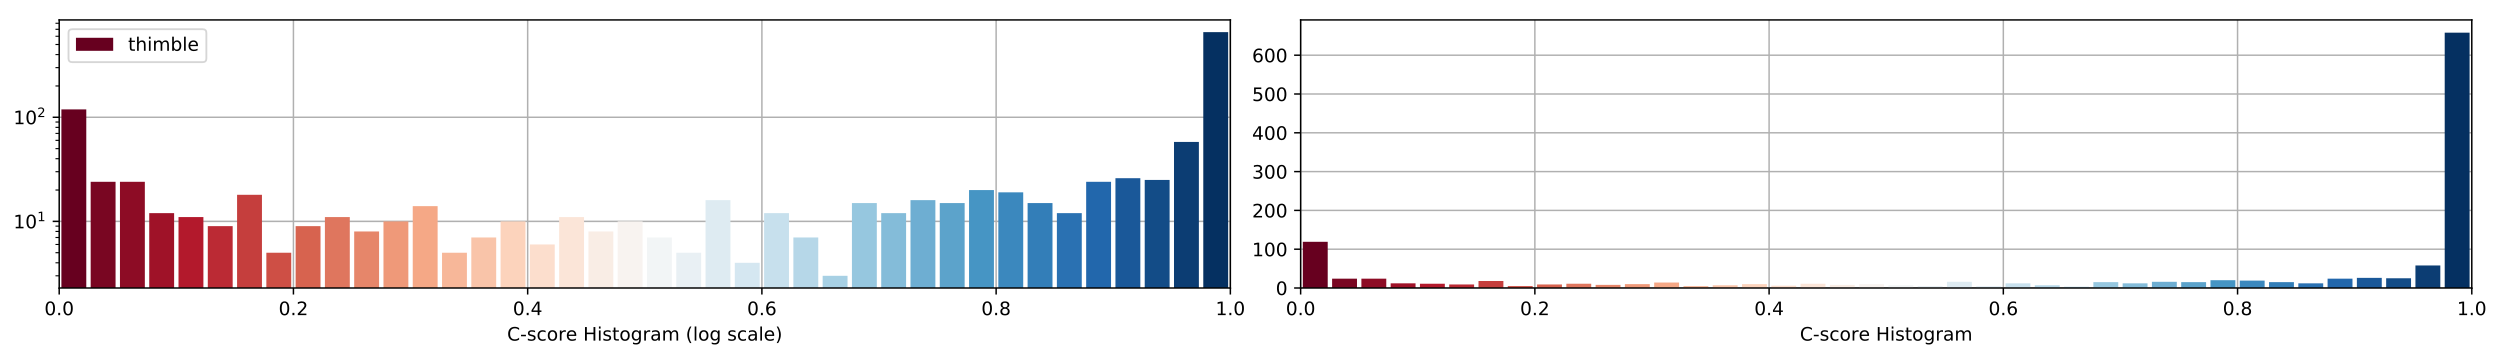 <?xml version="1.0" encoding="utf-8" standalone="no"?>
<!DOCTYPE svg PUBLIC "-//W3C//DTD SVG 1.1//EN"
  "http://www.w3.org/Graphics/SVG/1.1/DTD/svg11.dtd">
<!-- Created with matplotlib (https://matplotlib.org/) -->
<svg height="192.256pt" version="1.1" viewBox="0 0 1342.952 192.256" width="1342.952pt" xmlns="http://www.w3.org/2000/svg" xmlns:xlink="http://www.w3.org/1999/xlink">
 <defs>
  <style type="text/css">
*{stroke-linecap:butt;stroke-linejoin:round;}
  </style>
 </defs>
 <g id="figure_1">
  <g id="patch_1">
   <path d="M 0 192.256 
L 1342.952 192.256 
L 1342.952 0 
L 0 0 
z
" style="fill:#ffffff;"/>
  </g>
  <g id="axes_1">
   <g id="patch_2">
    <path d="M 31.8 154.7 
L 660.926 154.7 
L 660.926 10.7 
L 31.8 10.7 
z
" style="fill:#ffffff;"/>
   </g>
   <g id="matplotlib.axis_1">
    <g id="xtick_1">
     <g id="line2d_1">
      <path clip-path="url(#p0e7ee39972)" d="M 31.8 154.7 
L 31.8 10.7 
" style="fill:none;stroke:#b0b0b0;stroke-linecap:square;stroke-width:0.8;"/>
     </g>
     <g id="line2d_2">
      <defs>
       <path d="M 0 0 
L 0 3.5 
" id="m5f0745c910" style="stroke:#000000;stroke-width:0.8;"/>
      </defs>
      <g>
       <use style="stroke:#000000;stroke-width:0.8;" x="31.8" xlink:href="#m5f0745c910" y="154.7"/>
      </g>
     </g>
     <g id="text_1">
      <!-- 0.0 -->
      <defs>
       <path d="M 31.781 66.406 
Q 24.172 66.406 20.328 58.906 
Q 16.5 51.422 16.5 36.375 
Q 16.5 21.391 20.328 13.891 
Q 24.172 6.391 31.781 6.391 
Q 39.453 6.391 43.281 13.891 
Q 47.125 21.391 47.125 36.375 
Q 47.125 51.422 43.281 58.906 
Q 39.453 66.406 31.781 66.406 
z
M 31.781 74.219 
Q 44.047 74.219 50.516 64.516 
Q 56.984 54.828 56.984 36.375 
Q 56.984 17.969 50.516 8.266 
Q 44.047 -1.422 31.781 -1.422 
Q 19.531 -1.422 13.062 8.266 
Q 6.594 17.969 6.594 36.375 
Q 6.594 54.828 13.062 64.516 
Q 19.531 74.219 31.781 74.219 
z
" id="DejaVuSans-48"/>
       <path d="M 10.688 12.406 
L 21 12.406 
L 21 0 
L 10.688 0 
z
" id="DejaVuSans-46"/>
      </defs>
      <g transform="translate(23.848 169.298)scale(0.1 -0.1)">
       <use xlink:href="#DejaVuSans-48"/>
       <use x="63.623" xlink:href="#DejaVuSans-46"/>
       <use x="95.41" xlink:href="#DejaVuSans-48"/>
      </g>
     </g>
    </g>
    <g id="xtick_2">
     <g id="line2d_3">
      <path clip-path="url(#p0e7ee39972)" d="M 157.625 154.7 
L 157.625 10.7 
" style="fill:none;stroke:#b0b0b0;stroke-linecap:square;stroke-width:0.8;"/>
     </g>
     <g id="line2d_4">
      <g>
       <use style="stroke:#000000;stroke-width:0.8;" x="157.625" xlink:href="#m5f0745c910" y="154.7"/>
      </g>
     </g>
     <g id="text_2">
      <!-- 0.2 -->
      <defs>
       <path d="M 19.188 8.297 
L 53.609 8.297 
L 53.609 0 
L 7.328 0 
L 7.328 8.297 
Q 12.938 14.109 22.625 23.891 
Q 32.328 33.688 34.812 36.531 
Q 39.547 41.844 41.422 45.531 
Q 43.312 49.219 43.312 52.781 
Q 43.312 58.594 39.234 62.25 
Q 35.156 65.922 28.609 65.922 
Q 23.969 65.922 18.812 64.312 
Q 13.672 62.703 7.812 59.422 
L 7.812 69.391 
Q 13.766 71.781 18.938 73 
Q 24.125 74.219 28.422 74.219 
Q 39.75 74.219 46.484 68.547 
Q 53.219 62.891 53.219 53.422 
Q 53.219 48.922 51.531 44.891 
Q 49.859 40.875 45.406 35.406 
Q 44.188 33.984 37.641 27.219 
Q 31.109 20.453 19.188 8.297 
z
" id="DejaVuSans-50"/>
      </defs>
      <g transform="translate(149.674 169.298)scale(0.1 -0.1)">
       <use xlink:href="#DejaVuSans-48"/>
       <use x="63.623" xlink:href="#DejaVuSans-46"/>
       <use x="95.41" xlink:href="#DejaVuSans-50"/>
      </g>
     </g>
    </g>
    <g id="xtick_3">
     <g id="line2d_5">
      <path clip-path="url(#p0e7ee39972)" d="M 283.45 154.7 
L 283.45 10.7 
" style="fill:none;stroke:#b0b0b0;stroke-linecap:square;stroke-width:0.8;"/>
     </g>
     <g id="line2d_6">
      <g>
       <use style="stroke:#000000;stroke-width:0.8;" x="283.45" xlink:href="#m5f0745c910" y="154.7"/>
      </g>
     </g>
     <g id="text_3">
      <!-- 0.4 -->
      <defs>
       <path d="M 37.797 64.312 
L 12.891 25.391 
L 37.797 25.391 
z
M 35.203 72.906 
L 47.609 72.906 
L 47.609 25.391 
L 58.016 25.391 
L 58.016 17.188 
L 47.609 17.188 
L 47.609 0 
L 37.797 0 
L 37.797 17.188 
L 4.891 17.188 
L 4.891 26.703 
z
" id="DejaVuSans-52"/>
      </defs>
      <g transform="translate(275.499 169.298)scale(0.1 -0.1)">
       <use xlink:href="#DejaVuSans-48"/>
       <use x="63.623" xlink:href="#DejaVuSans-46"/>
       <use x="95.41" xlink:href="#DejaVuSans-52"/>
      </g>
     </g>
    </g>
    <g id="xtick_4">
     <g id="line2d_7">
      <path clip-path="url(#p0e7ee39972)" d="M 409.276 154.7 
L 409.276 10.7 
" style="fill:none;stroke:#b0b0b0;stroke-linecap:square;stroke-width:0.8;"/>
     </g>
     <g id="line2d_8">
      <g>
       <use style="stroke:#000000;stroke-width:0.8;" x="409.276" xlink:href="#m5f0745c910" y="154.7"/>
      </g>
     </g>
     <g id="text_4">
      <!-- 0.6 -->
      <defs>
       <path d="M 33.016 40.375 
Q 26.375 40.375 22.484 35.828 
Q 18.609 31.297 18.609 23.391 
Q 18.609 15.531 22.484 10.953 
Q 26.375 6.391 33.016 6.391 
Q 39.656 6.391 43.531 10.953 
Q 47.406 15.531 47.406 23.391 
Q 47.406 31.297 43.531 35.828 
Q 39.656 40.375 33.016 40.375 
z
M 52.594 71.297 
L 52.594 62.312 
Q 48.875 64.062 45.094 64.984 
Q 41.312 65.922 37.594 65.922 
Q 27.828 65.922 22.672 59.328 
Q 17.531 52.734 16.797 39.406 
Q 19.672 43.656 24.016 45.922 
Q 28.375 48.188 33.594 48.188 
Q 44.578 48.188 50.953 41.516 
Q 57.328 34.859 57.328 23.391 
Q 57.328 12.156 50.688 5.359 
Q 44.047 -1.422 33.016 -1.422 
Q 20.359 -1.422 13.672 8.266 
Q 6.984 17.969 6.984 36.375 
Q 6.984 53.656 15.188 63.938 
Q 23.391 74.219 37.203 74.219 
Q 40.922 74.219 44.703 73.484 
Q 48.484 72.75 52.594 71.297 
z
" id="DejaVuSans-54"/>
      </defs>
      <g transform="translate(401.324 169.298)scale(0.1 -0.1)">
       <use xlink:href="#DejaVuSans-48"/>
       <use x="63.623" xlink:href="#DejaVuSans-46"/>
       <use x="95.41" xlink:href="#DejaVuSans-54"/>
      </g>
     </g>
    </g>
    <g id="xtick_5">
     <g id="line2d_9">
      <path clip-path="url(#p0e7ee39972)" d="M 535.101 154.7 
L 535.101 10.7 
" style="fill:none;stroke:#b0b0b0;stroke-linecap:square;stroke-width:0.8;"/>
     </g>
     <g id="line2d_10">
      <g>
       <use style="stroke:#000000;stroke-width:0.8;" x="535.101" xlink:href="#m5f0745c910" y="154.7"/>
      </g>
     </g>
     <g id="text_5">
      <!-- 0.8 -->
      <defs>
       <path d="M 31.781 34.625 
Q 24.75 34.625 20.719 30.859 
Q 16.703 27.094 16.703 20.516 
Q 16.703 13.922 20.719 10.156 
Q 24.75 6.391 31.781 6.391 
Q 38.812 6.391 42.859 10.172 
Q 46.922 13.969 46.922 20.516 
Q 46.922 27.094 42.891 30.859 
Q 38.875 34.625 31.781 34.625 
z
M 21.922 38.812 
Q 15.578 40.375 12.031 44.719 
Q 8.5 49.078 8.5 55.328 
Q 8.5 64.062 14.719 69.141 
Q 20.953 74.219 31.781 74.219 
Q 42.672 74.219 48.875 69.141 
Q 55.078 64.062 55.078 55.328 
Q 55.078 49.078 51.531 44.719 
Q 48 40.375 41.703 38.812 
Q 48.828 37.156 52.797 32.312 
Q 56.781 27.484 56.781 20.516 
Q 56.781 9.906 50.312 4.234 
Q 43.844 -1.422 31.781 -1.422 
Q 19.734 -1.422 13.25 4.234 
Q 6.781 9.906 6.781 20.516 
Q 6.781 27.484 10.781 32.312 
Q 14.797 37.156 21.922 38.812 
z
M 18.312 54.391 
Q 18.312 48.734 21.844 45.562 
Q 25.391 42.391 31.781 42.391 
Q 38.141 42.391 41.719 45.562 
Q 45.312 48.734 45.312 54.391 
Q 45.312 60.062 41.719 63.234 
Q 38.141 66.406 31.781 66.406 
Q 25.391 66.406 21.844 63.234 
Q 18.312 60.062 18.312 54.391 
z
" id="DejaVuSans-56"/>
      </defs>
      <g transform="translate(527.149 169.298)scale(0.1 -0.1)">
       <use xlink:href="#DejaVuSans-48"/>
       <use x="63.623" xlink:href="#DejaVuSans-46"/>
       <use x="95.41" xlink:href="#DejaVuSans-56"/>
      </g>
     </g>
    </g>
    <g id="xtick_6">
     <g id="line2d_11">
      <path clip-path="url(#p0e7ee39972)" d="M 660.926 154.7 
L 660.926 10.7 
" style="fill:none;stroke:#b0b0b0;stroke-linecap:square;stroke-width:0.8;"/>
     </g>
     <g id="line2d_12">
      <g>
       <use style="stroke:#000000;stroke-width:0.8;" x="660.926" xlink:href="#m5f0745c910" y="154.7"/>
      </g>
     </g>
     <g id="text_6">
      <!-- 1.0 -->
      <defs>
       <path d="M 12.406 8.297 
L 28.516 8.297 
L 28.516 63.922 
L 10.984 60.406 
L 10.984 69.391 
L 28.422 72.906 
L 38.281 72.906 
L 38.281 8.297 
L 54.391 8.297 
L 54.391 0 
L 12.406 0 
z
" id="DejaVuSans-49"/>
      </defs>
      <g transform="translate(652.975 169.298)scale(0.1 -0.1)">
       <use xlink:href="#DejaVuSans-49"/>
       <use x="63.623" xlink:href="#DejaVuSans-46"/>
       <use x="95.41" xlink:href="#DejaVuSans-48"/>
      </g>
     </g>
    </g>
    <g id="text_7">
     <!-- C-score Histogram (log scale) -->
     <defs>
      <path d="M 64.406 67.281 
L 64.406 56.891 
Q 59.422 61.531 53.781 63.812 
Q 48.141 66.109 41.797 66.109 
Q 29.297 66.109 22.656 58.469 
Q 16.016 50.828 16.016 36.375 
Q 16.016 21.969 22.656 14.328 
Q 29.297 6.688 41.797 6.688 
Q 48.141 6.688 53.781 8.984 
Q 59.422 11.281 64.406 15.922 
L 64.406 5.609 
Q 59.234 2.094 53.438 0.328 
Q 47.656 -1.422 41.219 -1.422 
Q 24.656 -1.422 15.125 8.703 
Q 5.609 18.844 5.609 36.375 
Q 5.609 53.953 15.125 64.078 
Q 24.656 74.219 41.219 74.219 
Q 47.75 74.219 53.531 72.484 
Q 59.328 70.75 64.406 67.281 
z
" id="DejaVuSans-67"/>
      <path d="M 4.891 31.391 
L 31.203 31.391 
L 31.203 23.391 
L 4.891 23.391 
z
" id="DejaVuSans-45"/>
      <path d="M 44.281 53.078 
L 44.281 44.578 
Q 40.484 46.531 36.375 47.5 
Q 32.281 48.484 27.875 48.484 
Q 21.188 48.484 17.844 46.438 
Q 14.5 44.391 14.5 40.281 
Q 14.5 37.156 16.891 35.375 
Q 19.281 33.594 26.516 31.984 
L 29.594 31.297 
Q 39.156 29.25 43.188 25.516 
Q 47.219 21.781 47.219 15.094 
Q 47.219 7.469 41.188 3.016 
Q 35.156 -1.422 24.609 -1.422 
Q 20.219 -1.422 15.453 -0.562 
Q 10.688 0.297 5.422 2 
L 5.422 11.281 
Q 10.406 8.688 15.234 7.391 
Q 20.062 6.109 24.812 6.109 
Q 31.156 6.109 34.562 8.281 
Q 37.984 10.453 37.984 14.406 
Q 37.984 18.062 35.516 20.016 
Q 33.062 21.969 24.703 23.781 
L 21.578 24.516 
Q 13.234 26.266 9.516 29.906 
Q 5.812 33.547 5.812 39.891 
Q 5.812 47.609 11.281 51.797 
Q 16.75 56 26.812 56 
Q 31.781 56 36.172 55.266 
Q 40.578 54.547 44.281 53.078 
z
" id="DejaVuSans-115"/>
      <path d="M 48.781 52.594 
L 48.781 44.188 
Q 44.969 46.297 41.141 47.344 
Q 37.312 48.391 33.406 48.391 
Q 24.656 48.391 19.812 42.844 
Q 14.984 37.312 14.984 27.297 
Q 14.984 17.281 19.812 11.734 
Q 24.656 6.203 33.406 6.203 
Q 37.312 6.203 41.141 7.25 
Q 44.969 8.297 48.781 10.406 
L 48.781 2.094 
Q 45.016 0.344 40.984 -0.531 
Q 36.969 -1.422 32.422 -1.422 
Q 20.062 -1.422 12.781 6.344 
Q 5.516 14.109 5.516 27.297 
Q 5.516 40.672 12.859 48.328 
Q 20.219 56 33.016 56 
Q 37.156 56 41.109 55.141 
Q 45.062 54.297 48.781 52.594 
z
" id="DejaVuSans-99"/>
      <path d="M 30.609 48.391 
Q 23.391 48.391 19.188 42.75 
Q 14.984 37.109 14.984 27.297 
Q 14.984 17.484 19.156 11.844 
Q 23.344 6.203 30.609 6.203 
Q 37.797 6.203 41.984 11.859 
Q 46.188 17.531 46.188 27.297 
Q 46.188 37.016 41.984 42.703 
Q 37.797 48.391 30.609 48.391 
z
M 30.609 56 
Q 42.328 56 49.016 48.375 
Q 55.719 40.766 55.719 27.297 
Q 55.719 13.875 49.016 6.219 
Q 42.328 -1.422 30.609 -1.422 
Q 18.844 -1.422 12.172 6.219 
Q 5.516 13.875 5.516 27.297 
Q 5.516 40.766 12.172 48.375 
Q 18.844 56 30.609 56 
z
" id="DejaVuSans-111"/>
      <path d="M 41.109 46.297 
Q 39.594 47.172 37.812 47.578 
Q 36.031 48 33.891 48 
Q 26.266 48 22.188 43.047 
Q 18.109 38.094 18.109 28.812 
L 18.109 0 
L 9.078 0 
L 9.078 54.688 
L 18.109 54.688 
L 18.109 46.188 
Q 20.953 51.172 25.484 53.578 
Q 30.031 56 36.531 56 
Q 37.453 56 38.578 55.875 
Q 39.703 55.766 41.062 55.516 
z
" id="DejaVuSans-114"/>
      <path d="M 56.203 29.594 
L 56.203 25.203 
L 14.891 25.203 
Q 15.484 15.922 20.484 11.062 
Q 25.484 6.203 34.422 6.203 
Q 39.594 6.203 44.453 7.469 
Q 49.312 8.734 54.109 11.281 
L 54.109 2.781 
Q 49.266 0.734 44.188 -0.344 
Q 39.109 -1.422 33.891 -1.422 
Q 20.797 -1.422 13.156 6.188 
Q 5.516 13.812 5.516 26.812 
Q 5.516 40.234 12.766 48.109 
Q 20.016 56 32.328 56 
Q 43.359 56 49.781 48.891 
Q 56.203 41.797 56.203 29.594 
z
M 47.219 32.234 
Q 47.125 39.594 43.094 43.984 
Q 39.062 48.391 32.422 48.391 
Q 24.906 48.391 20.391 44.141 
Q 15.875 39.891 15.188 32.172 
z
" id="DejaVuSans-101"/>
      <path id="DejaVuSans-32"/>
      <path d="M 9.812 72.906 
L 19.672 72.906 
L 19.672 43.016 
L 55.516 43.016 
L 55.516 72.906 
L 65.375 72.906 
L 65.375 0 
L 55.516 0 
L 55.516 34.719 
L 19.672 34.719 
L 19.672 0 
L 9.812 0 
z
" id="DejaVuSans-72"/>
      <path d="M 9.422 54.688 
L 18.406 54.688 
L 18.406 0 
L 9.422 0 
z
M 9.422 75.984 
L 18.406 75.984 
L 18.406 64.594 
L 9.422 64.594 
z
" id="DejaVuSans-105"/>
      <path d="M 18.312 70.219 
L 18.312 54.688 
L 36.812 54.688 
L 36.812 47.703 
L 18.312 47.703 
L 18.312 18.016 
Q 18.312 11.328 20.141 9.422 
Q 21.969 7.516 27.594 7.516 
L 36.812 7.516 
L 36.812 0 
L 27.594 0 
Q 17.188 0 13.234 3.875 
Q 9.281 7.766 9.281 18.016 
L 9.281 47.703 
L 2.688 47.703 
L 2.688 54.688 
L 9.281 54.688 
L 9.281 70.219 
z
" id="DejaVuSans-116"/>
      <path d="M 45.406 27.984 
Q 45.406 37.75 41.375 43.109 
Q 37.359 48.484 30.078 48.484 
Q 22.859 48.484 18.828 43.109 
Q 14.797 37.75 14.797 27.984 
Q 14.797 18.266 18.828 12.891 
Q 22.859 7.516 30.078 7.516 
Q 37.359 7.516 41.375 12.891 
Q 45.406 18.266 45.406 27.984 
z
M 54.391 6.781 
Q 54.391 -7.172 48.188 -13.984 
Q 42 -20.797 29.203 -20.797 
Q 24.469 -20.797 20.266 -20.094 
Q 16.062 -19.391 12.109 -17.922 
L 12.109 -9.188 
Q 16.062 -11.328 19.922 -12.344 
Q 23.781 -13.375 27.781 -13.375 
Q 36.625 -13.375 41.016 -8.766 
Q 45.406 -4.156 45.406 5.172 
L 45.406 9.625 
Q 42.625 4.781 38.281 2.391 
Q 33.938 0 27.875 0 
Q 17.828 0 11.672 7.656 
Q 5.516 15.328 5.516 27.984 
Q 5.516 40.672 11.672 48.328 
Q 17.828 56 27.875 56 
Q 33.938 56 38.281 53.609 
Q 42.625 51.219 45.406 46.391 
L 45.406 54.688 
L 54.391 54.688 
z
" id="DejaVuSans-103"/>
      <path d="M 34.281 27.484 
Q 23.391 27.484 19.188 25 
Q 14.984 22.516 14.984 16.5 
Q 14.984 11.719 18.141 8.906 
Q 21.297 6.109 26.703 6.109 
Q 34.188 6.109 38.703 11.406 
Q 43.219 16.703 43.219 25.484 
L 43.219 27.484 
z
M 52.203 31.203 
L 52.203 0 
L 43.219 0 
L 43.219 8.297 
Q 40.141 3.328 35.547 0.953 
Q 30.953 -1.422 24.312 -1.422 
Q 15.922 -1.422 10.953 3.297 
Q 6 8.016 6 15.922 
Q 6 25.141 12.172 29.828 
Q 18.359 34.516 30.609 34.516 
L 43.219 34.516 
L 43.219 35.406 
Q 43.219 41.609 39.141 45 
Q 35.062 48.391 27.688 48.391 
Q 23 48.391 18.547 47.266 
Q 14.109 46.141 10.016 43.891 
L 10.016 52.203 
Q 14.938 54.109 19.578 55.047 
Q 24.219 56 28.609 56 
Q 40.484 56 46.344 49.844 
Q 52.203 43.703 52.203 31.203 
z
" id="DejaVuSans-97"/>
      <path d="M 52 44.188 
Q 55.375 50.25 60.062 53.125 
Q 64.75 56 71.094 56 
Q 79.641 56 84.281 50.016 
Q 88.922 44.047 88.922 33.016 
L 88.922 0 
L 79.891 0 
L 79.891 32.719 
Q 79.891 40.578 77.094 44.375 
Q 74.312 48.188 68.609 48.188 
Q 61.625 48.188 57.562 43.547 
Q 53.516 38.922 53.516 30.906 
L 53.516 0 
L 44.484 0 
L 44.484 32.719 
Q 44.484 40.625 41.703 44.406 
Q 38.922 48.188 33.109 48.188 
Q 26.219 48.188 22.156 43.531 
Q 18.109 38.875 18.109 30.906 
L 18.109 0 
L 9.078 0 
L 9.078 54.688 
L 18.109 54.688 
L 18.109 46.188 
Q 21.188 51.219 25.484 53.609 
Q 29.781 56 35.688 56 
Q 41.656 56 45.828 52.969 
Q 50 49.953 52 44.188 
z
" id="DejaVuSans-109"/>
      <path d="M 31 75.875 
Q 24.469 64.656 21.281 53.656 
Q 18.109 42.672 18.109 31.391 
Q 18.109 20.125 21.312 9.062 
Q 24.516 -2 31 -13.188 
L 23.188 -13.188 
Q 15.875 -1.703 12.234 9.375 
Q 8.594 20.453 8.594 31.391 
Q 8.594 42.281 12.203 53.312 
Q 15.828 64.359 23.188 75.875 
z
" id="DejaVuSans-40"/>
      <path d="M 9.422 75.984 
L 18.406 75.984 
L 18.406 0 
L 9.422 0 
z
" id="DejaVuSans-108"/>
      <path d="M 8.016 75.875 
L 15.828 75.875 
Q 23.141 64.359 26.781 53.312 
Q 30.422 42.281 30.422 31.391 
Q 30.422 20.453 26.781 9.375 
Q 23.141 -1.703 15.828 -13.188 
L 8.016 -13.188 
Q 14.5 -2 17.703 9.062 
Q 20.906 20.125 20.906 31.391 
Q 20.906 42.672 17.703 53.656 
Q 14.5 64.656 8.016 75.875 
z
" id="DejaVuSans-41"/>
     </defs>
     <g transform="translate(272.412 182.977)scale(0.1 -0.1)">
      <use xlink:href="#DejaVuSans-67"/>
      <use x="69.824" xlink:href="#DejaVuSans-45"/>
      <use x="105.908" xlink:href="#DejaVuSans-115"/>
      <use x="158.008" xlink:href="#DejaVuSans-99"/>
      <use x="212.988" xlink:href="#DejaVuSans-111"/>
      <use x="274.17" xlink:href="#DejaVuSans-114"/>
      <use x="315.252" xlink:href="#DejaVuSans-101"/>
      <use x="376.775" xlink:href="#DejaVuSans-32"/>
      <use x="408.562" xlink:href="#DejaVuSans-72"/>
      <use x="483.758" xlink:href="#DejaVuSans-105"/>
      <use x="511.541" xlink:href="#DejaVuSans-115"/>
      <use x="563.641" xlink:href="#DejaVuSans-116"/>
      <use x="602.85" xlink:href="#DejaVuSans-111"/>
      <use x="664.031" xlink:href="#DejaVuSans-103"/>
      <use x="727.508" xlink:href="#DejaVuSans-114"/>
      <use x="768.621" xlink:href="#DejaVuSans-97"/>
      <use x="829.9" xlink:href="#DejaVuSans-109"/>
      <use x="927.312" xlink:href="#DejaVuSans-32"/>
      <use x="959.1" xlink:href="#DejaVuSans-40"/>
      <use x="998.113" xlink:href="#DejaVuSans-108"/>
      <use x="1025.896" xlink:href="#DejaVuSans-111"/>
      <use x="1087.078" xlink:href="#DejaVuSans-103"/>
      <use x="1150.555" xlink:href="#DejaVuSans-32"/>
      <use x="1182.342" xlink:href="#DejaVuSans-115"/>
      <use x="1234.441" xlink:href="#DejaVuSans-99"/>
      <use x="1289.422" xlink:href="#DejaVuSans-97"/>
      <use x="1350.701" xlink:href="#DejaVuSans-108"/>
      <use x="1378.484" xlink:href="#DejaVuSans-101"/>
      <use x="1440.008" xlink:href="#DejaVuSans-41"/>
     </g>
    </g>
   </g>
   <g id="matplotlib.axis_2">
    <g id="ytick_1">
     <g id="line2d_13">
      <path clip-path="url(#p0e7ee39972)" d="M 31.8 118.916 
L 660.926 118.916 
" style="fill:none;stroke:#b0b0b0;stroke-linecap:square;stroke-width:0.8;"/>
     </g>
     <g id="line2d_14">
      <defs>
       <path d="M 0 0 
L -3.5 0 
" id="mea7116c9ba" style="stroke:#000000;stroke-width:0.8;"/>
      </defs>
      <g>
       <use style="stroke:#000000;stroke-width:0.8;" x="31.8" xlink:href="#mea7116c9ba" y="118.916"/>
      </g>
     </g>
     <g id="text_8">
      <!-- $\mathdefault{10^{1}}$ -->
      <g transform="translate(7.2 122.716)scale(0.1 -0.1)">
       <use transform="translate(0 0.684)" xlink:href="#DejaVuSans-49"/>
       <use transform="translate(63.623 0.684)" xlink:href="#DejaVuSans-48"/>
       <use transform="translate(128.203 38.966)scale(0.7)" xlink:href="#DejaVuSans-49"/>
      </g>
     </g>
    </g>
    <g id="ytick_2">
     <g id="line2d_15">
      <path clip-path="url(#p0e7ee39972)" d="M 31.8 62.999 
L 660.926 62.999 
" style="fill:none;stroke:#b0b0b0;stroke-linecap:square;stroke-width:0.8;"/>
     </g>
     <g id="line2d_16">
      <g>
       <use style="stroke:#000000;stroke-width:0.8;" x="31.8" xlink:href="#mea7116c9ba" y="62.999"/>
      </g>
     </g>
     <g id="text_9">
      <!-- $\mathdefault{10^{2}}$ -->
      <g transform="translate(7.2 66.798)scale(0.1 -0.1)">
       <use transform="translate(0 0.766)" xlink:href="#DejaVuSans-49"/>
       <use transform="translate(63.623 0.766)" xlink:href="#DejaVuSans-48"/>
       <use transform="translate(128.203 39.047)scale(0.7)" xlink:href="#DejaVuSans-50"/>
      </g>
     </g>
    </g>
    <g id="ytick_3">
     <g id="line2d_17">
      <defs>
       <path d="M 0 0 
L -2 0 
" id="m11e5fe0fa0" style="stroke:#000000;stroke-width:0.6;"/>
      </defs>
      <g>
       <use style="stroke:#000000;stroke-width:0.6;" x="31.8" xlink:href="#m11e5fe0fa0" y="148.155"/>
      </g>
     </g>
    </g>
    <g id="ytick_4">
     <g id="line2d_18">
      <g>
       <use style="stroke:#000000;stroke-width:0.6;" x="31.8" xlink:href="#m11e5fe0fa0" y="141.168"/>
      </g>
     </g>
    </g>
    <g id="ytick_5">
     <g id="line2d_19">
      <g>
       <use style="stroke:#000000;stroke-width:0.6;" x="31.8" xlink:href="#m11e5fe0fa0" y="135.749"/>
      </g>
     </g>
    </g>
    <g id="ytick_6">
     <g id="line2d_20">
      <g>
       <use style="stroke:#000000;stroke-width:0.6;" x="31.8" xlink:href="#m11e5fe0fa0" y="131.322"/>
      </g>
     </g>
    </g>
    <g id="ytick_7">
     <g id="line2d_21">
      <g>
       <use style="stroke:#000000;stroke-width:0.6;" x="31.8" xlink:href="#m11e5fe0fa0" y="127.578"/>
      </g>
     </g>
    </g>
    <g id="ytick_8">
     <g id="line2d_22">
      <g>
       <use style="stroke:#000000;stroke-width:0.6;" x="31.8" xlink:href="#m11e5fe0fa0" y="124.335"/>
      </g>
     </g>
    </g>
    <g id="ytick_9">
     <g id="line2d_23">
      <g>
       <use style="stroke:#000000;stroke-width:0.6;" x="31.8" xlink:href="#m11e5fe0fa0" y="121.475"/>
      </g>
     </g>
    </g>
    <g id="ytick_10">
     <g id="line2d_24">
      <g>
       <use style="stroke:#000000;stroke-width:0.6;" x="31.8" xlink:href="#m11e5fe0fa0" y="102.083"/>
      </g>
     </g>
    </g>
    <g id="ytick_11">
     <g id="line2d_25">
      <g>
       <use style="stroke:#000000;stroke-width:0.6;" x="31.8" xlink:href="#m11e5fe0fa0" y="92.237"/>
      </g>
     </g>
    </g>
    <g id="ytick_12">
     <g id="line2d_26">
      <g>
       <use style="stroke:#000000;stroke-width:0.6;" x="31.8" xlink:href="#m11e5fe0fa0" y="85.251"/>
      </g>
     </g>
    </g>
    <g id="ytick_13">
     <g id="line2d_27">
      <g>
       <use style="stroke:#000000;stroke-width:0.6;" x="31.8" xlink:href="#m11e5fe0fa0" y="79.832"/>
      </g>
     </g>
    </g>
    <g id="ytick_14">
     <g id="line2d_28">
      <g>
       <use style="stroke:#000000;stroke-width:0.6;" x="31.8" xlink:href="#m11e5fe0fa0" y="75.404"/>
      </g>
     </g>
    </g>
    <g id="ytick_15">
     <g id="line2d_29">
      <g>
       <use style="stroke:#000000;stroke-width:0.6;" x="31.8" xlink:href="#m11e5fe0fa0" y="71.66"/>
      </g>
     </g>
    </g>
    <g id="ytick_16">
     <g id="line2d_30">
      <g>
       <use style="stroke:#000000;stroke-width:0.6;" x="31.8" xlink:href="#m11e5fe0fa0" y="68.418"/>
      </g>
     </g>
    </g>
    <g id="ytick_17">
     <g id="line2d_31">
      <g>
       <use style="stroke:#000000;stroke-width:0.6;" x="31.8" xlink:href="#m11e5fe0fa0" y="65.557"/>
      </g>
     </g>
    </g>
    <g id="ytick_18">
     <g id="line2d_32">
      <g>
       <use style="stroke:#000000;stroke-width:0.6;" x="31.8" xlink:href="#m11e5fe0fa0" y="46.166"/>
      </g>
     </g>
    </g>
    <g id="ytick_19">
     <g id="line2d_33">
      <g>
       <use style="stroke:#000000;stroke-width:0.6;" x="31.8" xlink:href="#m11e5fe0fa0" y="36.319"/>
      </g>
     </g>
    </g>
    <g id="ytick_20">
     <g id="line2d_34">
      <g>
       <use style="stroke:#000000;stroke-width:0.6;" x="31.8" xlink:href="#m11e5fe0fa0" y="29.333"/>
      </g>
     </g>
    </g>
    <g id="ytick_21">
     <g id="line2d_35">
      <g>
       <use style="stroke:#000000;stroke-width:0.6;" x="31.8" xlink:href="#m11e5fe0fa0" y="23.914"/>
      </g>
     </g>
    </g>
    <g id="ytick_22">
     <g id="line2d_36">
      <g>
       <use style="stroke:#000000;stroke-width:0.6;" x="31.8" xlink:href="#m11e5fe0fa0" y="19.486"/>
      </g>
     </g>
    </g>
    <g id="ytick_23">
     <g id="line2d_37">
      <g>
       <use style="stroke:#000000;stroke-width:0.6;" x="31.8" xlink:href="#m11e5fe0fa0" y="15.743"/>
      </g>
     </g>
    </g>
    <g id="ytick_24">
     <g id="line2d_38">
      <g>
       <use style="stroke:#000000;stroke-width:0.6;" x="31.8" xlink:href="#m11e5fe0fa0" y="12.5"/>
      </g>
     </g>
    </g>
   </g>
   <g id="patch_3">
    <path clip-path="url(#p0e7ee39972)" d="M 32.98 56092.493 
L 46.349 56092.493 
L 46.349 58.774 
L 32.98 58.774 
z
" style="fill:#67001f;"/>
   </g>
   <g id="patch_4">
    <path clip-path="url(#p0e7ee39972)" d="M 48.708 56092.493 
L 62.077 56092.493 
L 62.077 97.656 
L 48.708 97.656 
z
" style="fill:#790622;"/>
   </g>
   <g id="patch_5">
    <path clip-path="url(#p0e7ee39972)" d="M 64.436 56092.493 
L 77.805 56092.493 
L 77.805 97.656 
L 64.436 97.656 
z
" style="fill:#8d0c25;"/>
   </g>
   <g id="patch_6">
    <path clip-path="url(#p0e7ee39972)" d="M 80.164 56092.493 
L 93.533 56092.493 
L 93.533 114.489 
L 80.164 114.489 
z
" style="fill:#9f1228;"/>
   </g>
   <g id="patch_7">
    <path clip-path="url(#p0e7ee39972)" d="M 95.892 56092.493 
L 109.261 56092.493 
L 109.261 116.602 
L 95.892 116.602 
z
" style="fill:#b3192c;"/>
   </g>
   <g id="patch_8">
    <path clip-path="url(#p0e7ee39972)" d="M 111.62 56092.493 
L 124.989 56092.493 
L 124.989 121.475 
L 111.62 121.475 
z
" style="fill:#bb2a34;"/>
   </g>
   <g id="patch_9">
    <path clip-path="url(#p0e7ee39972)" d="M 127.349 56092.493 
L 140.717 56092.493 
L 140.717 104.642 
L 127.349 104.642 
z
" style="fill:#c53e3d;"/>
   </g>
   <g id="patch_10">
    <path clip-path="url(#p0e7ee39972)" d="M 143.077 56092.493 
L 156.446 56092.493 
L 156.446 135.749 
L 143.077 135.749 
z
" style="fill:#ce4f45;"/>
   </g>
   <g id="patch_11">
    <path clip-path="url(#p0e7ee39972)" d="M 158.805 56092.493 
L 172.174 56092.493 
L 172.174 121.475 
L 158.805 121.475 
z
" style="fill:#d7634f;"/>
   </g>
   <g id="patch_12">
    <path clip-path="url(#p0e7ee39972)" d="M 174.533 56092.493 
L 187.902 56092.493 
L 187.902 116.602 
L 174.533 116.602 
z
" style="fill:#df765e;"/>
   </g>
   <g id="patch_13">
    <path clip-path="url(#p0e7ee39972)" d="M 190.261 56092.493 
L 203.63 56092.493 
L 203.63 124.335 
L 190.261 124.335 
z
" style="fill:#e6866a;"/>
   </g>
   <g id="patch_14">
    <path clip-path="url(#p0e7ee39972)" d="M 205.989 56092.493 
L 219.358 56092.493 
L 219.358 118.916 
L 205.989 118.916 
z
" style="fill:#ef9979;"/>
   </g>
   <g id="patch_15">
    <path clip-path="url(#p0e7ee39972)" d="M 221.717 56092.493 
L 235.086 56092.493 
L 235.086 110.745 
L 221.717 110.745 
z
" style="fill:#f5a886;"/>
   </g>
   <g id="patch_16">
    <path clip-path="url(#p0e7ee39972)" d="M 237.446 56092.493 
L 250.815 56092.493 
L 250.815 135.749 
L 237.446 135.749 
z
" style="fill:#f7b799;"/>
   </g>
   <g id="patch_17">
    <path clip-path="url(#p0e7ee39972)" d="M 253.174 56092.493 
L 266.543 56092.493 
L 266.543 127.578 
L 253.174 127.578 
z
" style="fill:#f9c4a9;"/>
   </g>
   <g id="patch_18">
    <path clip-path="url(#p0e7ee39972)" d="M 268.902 56092.493 
L 282.271 56092.493 
L 282.271 118.916 
L 268.902 118.916 
z
" style="fill:#fcd3bc;"/>
   </g>
   <g id="patch_19">
    <path clip-path="url(#p0e7ee39972)" d="M 284.63 56092.493 
L 297.999 56092.493 
L 297.999 131.322 
L 284.63 131.322 
z
" style="fill:#fcdecd;"/>
   </g>
   <g id="patch_20">
    <path clip-path="url(#p0e7ee39972)" d="M 300.358 56092.493 
L 313.727 56092.493 
L 313.727 116.602 
L 300.358 116.602 
z
" style="fill:#fbe5d8;"/>
   </g>
   <g id="patch_21">
    <path clip-path="url(#p0e7ee39972)" d="M 316.086 56092.493 
L 329.455 56092.493 
L 329.455 124.335 
L 316.086 124.335 
z
" style="fill:#f9ede5;"/>
   </g>
   <g id="patch_22">
    <path clip-path="url(#p0e7ee39972)" d="M 331.815 56092.493 
L 345.183 56092.493 
L 345.183 118.916 
L 331.815 118.916 
z
" style="fill:#f8f3f0;"/>
   </g>
   <g id="patch_23">
    <path clip-path="url(#p0e7ee39972)" d="M 347.543 56092.493 
L 360.912 56092.493 
L 360.912 127.578 
L 347.543 127.578 
z
" style="fill:#f2f5f6;"/>
   </g>
   <g id="patch_24">
    <path clip-path="url(#p0e7ee39972)" d="M 363.271 56092.493 
L 376.64 56092.493 
L 376.64 135.749 
L 363.271 135.749 
z
" style="fill:#e9f0f4;"/>
   </g>
   <g id="patch_25">
    <path clip-path="url(#p0e7ee39972)" d="M 378.999 56092.493 
L 392.368 56092.493 
L 392.368 107.502 
L 378.999 107.502 
z
" style="fill:#deebf2;"/>
   </g>
   <g id="patch_26">
    <path clip-path="url(#p0e7ee39972)" d="M 394.727 56092.493 
L 408.096 56092.493 
L 408.096 141.168 
L 394.727 141.168 
z
" style="fill:#d5e7f1;"/>
   </g>
   <g id="patch_27">
    <path clip-path="url(#p0e7ee39972)" d="M 410.455 56092.493 
L 423.824 56092.493 
L 423.824 114.489 
L 410.455 114.489 
z
" style="fill:#c7e0ed;"/>
   </g>
   <g id="patch_28">
    <path clip-path="url(#p0e7ee39972)" d="M 426.183 56092.493 
L 439.552 56092.493 
L 439.552 127.578 
L 426.183 127.578 
z
" style="fill:#b6d7e8;"/>
   </g>
   <g id="patch_29">
    <path clip-path="url(#p0e7ee39972)" d="M 441.912 56092.493 
L 455.281 56092.493 
L 455.281 148.155 
L 441.912 148.155 
z
" style="fill:#a7d0e4;"/>
   </g>
   <g id="patch_30">
    <path clip-path="url(#p0e7ee39972)" d="M 457.64 56092.493 
L 471.009 56092.493 
L 471.009 109.07 
L 457.64 109.07 
z
" style="fill:#96c7df;"/>
   </g>
   <g id="patch_31">
    <path clip-path="url(#p0e7ee39972)" d="M 473.368 56092.493 
L 486.737 56092.493 
L 486.737 114.489 
L 473.368 114.489 
z
" style="fill:#84bcd9;"/>
   </g>
   <g id="patch_32">
    <path clip-path="url(#p0e7ee39972)" d="M 489.096 56092.493 
L 502.465 56092.493 
L 502.465 107.502 
L 489.096 107.502 
z
" style="fill:#6eaed2;"/>
   </g>
   <g id="patch_33">
    <path clip-path="url(#p0e7ee39972)" d="M 504.824 56092.493 
L 518.193 56092.493 
L 518.193 109.07 
L 504.824 109.07 
z
" style="fill:#5ca3cb;"/>
   </g>
   <g id="patch_34">
    <path clip-path="url(#p0e7ee39972)" d="M 520.552 56092.493 
L 533.921 56092.493 
L 533.921 102.083 
L 520.552 102.083 
z
" style="fill:#4695c4;"/>
   </g>
   <g id="patch_35">
    <path clip-path="url(#p0e7ee39972)" d="M 536.281 56092.493 
L 549.65 56092.493 
L 549.65 103.329 
L 536.281 103.329 
z
" style="fill:#3b88be;"/>
   </g>
   <g id="patch_36">
    <path clip-path="url(#p0e7ee39972)" d="M 552.009 56092.493 
L 565.378 56092.493 
L 565.378 109.07 
L 552.009 109.07 
z
" style="fill:#337eb8;"/>
   </g>
   <g id="patch_37">
    <path clip-path="url(#p0e7ee39972)" d="M 567.737 56092.493 
L 581.106 56092.493 
L 581.106 114.489 
L 567.737 114.489 
z
" style="fill:#2a71b2;"/>
   </g>
   <g id="patch_38">
    <path clip-path="url(#p0e7ee39972)" d="M 583.465 56092.493 
L 596.834 56092.493 
L 596.834 97.656 
L 583.465 97.656 
z
" style="fill:#2267ac;"/>
   </g>
   <g id="patch_39">
    <path clip-path="url(#p0e7ee39972)" d="M 599.193 56092.493 
L 612.562 56092.493 
L 612.562 95.712 
L 599.193 95.712 
z
" style="fill:#1a5899;"/>
   </g>
   <g id="patch_40">
    <path clip-path="url(#p0e7ee39972)" d="M 614.921 56092.493 
L 628.29 56092.493 
L 628.29 96.665 
L 614.921 96.665 
z
" style="fill:#134c87;"/>
   </g>
   <g id="patch_41">
    <path clip-path="url(#p0e7ee39972)" d="M 630.65 56092.493 
L 644.018 56092.493 
L 644.018 76.227 
L 630.65 76.227 
z
" style="fill:#0c3d73;"/>
   </g>
   <g id="patch_42">
    <path clip-path="url(#p0e7ee39972)" d="M 646.378 56092.493 
L 659.747 56092.493 
L 659.747 17.245 
L 646.378 17.245 
z
" style="fill:#053061;"/>
   </g>
   <g id="patch_43">
    <path d="M 31.8 154.7 
L 31.8 10.7 
" style="fill:none;stroke:#000000;stroke-linecap:square;stroke-linejoin:miter;stroke-width:0.8;"/>
   </g>
   <g id="patch_44">
    <path d="M 660.926 154.7 
L 660.926 10.7 
" style="fill:none;stroke:#000000;stroke-linecap:square;stroke-linejoin:miter;stroke-width:0.8;"/>
   </g>
   <g id="patch_45">
    <path d="M 31.8 154.7 
L 660.926 154.7 
" style="fill:none;stroke:#000000;stroke-linecap:square;stroke-linejoin:miter;stroke-width:0.8;"/>
   </g>
   <g id="patch_46">
    <path d="M 31.8 10.7 
L 660.926 10.7 
" style="fill:none;stroke:#000000;stroke-linecap:square;stroke-linejoin:miter;stroke-width:0.8;"/>
   </g>
   <g id="legend_1">
    <g id="patch_47">
     <path d="M 38.8 33.378 
L 108.856 33.378 
Q 110.856 33.378 110.856 31.378 
L 110.856 17.7 
Q 110.856 15.7 108.856 15.7 
L 38.8 15.7 
Q 36.8 15.7 36.8 17.7 
L 36.8 31.378 
Q 36.8 33.378 38.8 33.378 
z
" style="fill:#ffffff;opacity:0.8;stroke:#cccccc;stroke-linejoin:miter;"/>
    </g>
    <g id="patch_48">
     <path d="M 40.8 27.298 
L 60.8 27.298 
L 60.8 20.298 
L 40.8 20.298 
z
" style="fill:#67001f;"/>
    </g>
    <g id="text_10">
     <!-- thimble -->
     <defs>
      <path d="M 54.891 33.016 
L 54.891 0 
L 45.906 0 
L 45.906 32.719 
Q 45.906 40.484 42.875 44.328 
Q 39.844 48.188 33.797 48.188 
Q 26.516 48.188 22.312 43.547 
Q 18.109 38.922 18.109 30.906 
L 18.109 0 
L 9.078 0 
L 9.078 75.984 
L 18.109 75.984 
L 18.109 46.188 
Q 21.344 51.125 25.703 53.562 
Q 30.078 56 35.797 56 
Q 45.219 56 50.047 50.172 
Q 54.891 44.344 54.891 33.016 
z
" id="DejaVuSans-104"/>
      <path d="M 48.688 27.297 
Q 48.688 37.203 44.609 42.844 
Q 40.531 48.484 33.406 48.484 
Q 26.266 48.484 22.188 42.844 
Q 18.109 37.203 18.109 27.297 
Q 18.109 17.391 22.188 11.75 
Q 26.266 6.109 33.406 6.109 
Q 40.531 6.109 44.609 11.75 
Q 48.688 17.391 48.688 27.297 
z
M 18.109 46.391 
Q 20.953 51.266 25.266 53.625 
Q 29.594 56 35.594 56 
Q 45.562 56 51.781 48.094 
Q 58.016 40.188 58.016 27.297 
Q 58.016 14.406 51.781 6.484 
Q 45.562 -1.422 35.594 -1.422 
Q 29.594 -1.422 25.266 0.953 
Q 20.953 3.328 18.109 8.203 
L 18.109 0 
L 9.078 0 
L 9.078 75.984 
L 18.109 75.984 
z
" id="DejaVuSans-98"/>
     </defs>
     <g transform="translate(68.8 27.298)scale(0.1 -0.1)">
      <use xlink:href="#DejaVuSans-116"/>
      <use x="39.209" xlink:href="#DejaVuSans-104"/>
      <use x="102.588" xlink:href="#DejaVuSans-105"/>
      <use x="130.371" xlink:href="#DejaVuSans-109"/>
      <use x="227.783" xlink:href="#DejaVuSans-98"/>
      <use x="291.26" xlink:href="#DejaVuSans-108"/>
      <use x="319.043" xlink:href="#DejaVuSans-101"/>
     </g>
    </g>
   </g>
  </g>
  <g id="axes_2">
   <g id="patch_49">
    <path d="M 698.674 154.7 
L 1327.8 154.7 
L 1327.8 10.7 
L 698.674 10.7 
z
" style="fill:#ffffff;"/>
   </g>
   <g id="matplotlib.axis_3">
    <g id="xtick_7">
     <g id="line2d_39">
      <path clip-path="url(#pf98848bbfc)" d="M 698.674 154.7 
L 698.674 10.7 
" style="fill:none;stroke:#b0b0b0;stroke-linecap:square;stroke-width:0.8;"/>
     </g>
     <g id="line2d_40">
      <g>
       <use style="stroke:#000000;stroke-width:0.8;" x="698.674" xlink:href="#m5f0745c910" y="154.7"/>
      </g>
     </g>
     <g id="text_11">
      <!-- 0.0 -->
      <g transform="translate(690.722 169.298)scale(0.1 -0.1)">
       <use xlink:href="#DejaVuSans-48"/>
       <use x="63.623" xlink:href="#DejaVuSans-46"/>
       <use x="95.41" xlink:href="#DejaVuSans-48"/>
      </g>
     </g>
    </g>
    <g id="xtick_8">
     <g id="line2d_41">
      <path clip-path="url(#pf98848bbfc)" d="M 824.499 154.7 
L 824.499 10.7 
" style="fill:none;stroke:#b0b0b0;stroke-linecap:square;stroke-width:0.8;"/>
     </g>
     <g id="line2d_42">
      <g>
       <use style="stroke:#000000;stroke-width:0.8;" x="824.499" xlink:href="#m5f0745c910" y="154.7"/>
      </g>
     </g>
     <g id="text_12">
      <!-- 0.2 -->
      <g transform="translate(816.547 169.298)scale(0.1 -0.1)">
       <use xlink:href="#DejaVuSans-48"/>
       <use x="63.623" xlink:href="#DejaVuSans-46"/>
       <use x="95.41" xlink:href="#DejaVuSans-50"/>
      </g>
     </g>
    </g>
    <g id="xtick_9">
     <g id="line2d_43">
      <path clip-path="url(#pf98848bbfc)" d="M 950.324 154.7 
L 950.324 10.7 
" style="fill:none;stroke:#b0b0b0;stroke-linecap:square;stroke-width:0.8;"/>
     </g>
     <g id="line2d_44">
      <g>
       <use style="stroke:#000000;stroke-width:0.8;" x="950.324" xlink:href="#m5f0745c910" y="154.7"/>
      </g>
     </g>
     <g id="text_13">
      <!-- 0.4 -->
      <g transform="translate(942.373 169.298)scale(0.1 -0.1)">
       <use xlink:href="#DejaVuSans-48"/>
       <use x="63.623" xlink:href="#DejaVuSans-46"/>
       <use x="95.41" xlink:href="#DejaVuSans-52"/>
      </g>
     </g>
    </g>
    <g id="xtick_10">
     <g id="line2d_45">
      <path clip-path="url(#pf98848bbfc)" d="M 1076.15 154.7 
L 1076.15 10.7 
" style="fill:none;stroke:#b0b0b0;stroke-linecap:square;stroke-width:0.8;"/>
     </g>
     <g id="line2d_46">
      <g>
       <use style="stroke:#000000;stroke-width:0.8;" x="1076.15" xlink:href="#m5f0745c910" y="154.7"/>
      </g>
     </g>
     <g id="text_14">
      <!-- 0.6 -->
      <g transform="translate(1068.198 169.298)scale(0.1 -0.1)">
       <use xlink:href="#DejaVuSans-48"/>
       <use x="63.623" xlink:href="#DejaVuSans-46"/>
       <use x="95.41" xlink:href="#DejaVuSans-54"/>
      </g>
     </g>
    </g>
    <g id="xtick_11">
     <g id="line2d_47">
      <path clip-path="url(#pf98848bbfc)" d="M 1201.975 154.7 
L 1201.975 10.7 
" style="fill:none;stroke:#b0b0b0;stroke-linecap:square;stroke-width:0.8;"/>
     </g>
     <g id="line2d_48">
      <g>
       <use style="stroke:#000000;stroke-width:0.8;" x="1201.975" xlink:href="#m5f0745c910" y="154.7"/>
      </g>
     </g>
     <g id="text_15">
      <!-- 0.8 -->
      <g transform="translate(1194.023 169.298)scale(0.1 -0.1)">
       <use xlink:href="#DejaVuSans-48"/>
       <use x="63.623" xlink:href="#DejaVuSans-46"/>
       <use x="95.41" xlink:href="#DejaVuSans-56"/>
      </g>
     </g>
    </g>
    <g id="xtick_12">
     <g id="line2d_49">
      <path clip-path="url(#pf98848bbfc)" d="M 1327.8 154.7 
L 1327.8 10.7 
" style="fill:none;stroke:#b0b0b0;stroke-linecap:square;stroke-width:0.8;"/>
     </g>
     <g id="line2d_50">
      <g>
       <use style="stroke:#000000;stroke-width:0.8;" x="1327.8" xlink:href="#m5f0745c910" y="154.7"/>
      </g>
     </g>
     <g id="text_16">
      <!-- 1.0 -->
      <g transform="translate(1319.848 169.298)scale(0.1 -0.1)">
       <use xlink:href="#DejaVuSans-49"/>
       <use x="63.623" xlink:href="#DejaVuSans-46"/>
       <use x="95.41" xlink:href="#DejaVuSans-48"/>
      </g>
     </g>
    </g>
    <g id="text_17">
     <!-- C-score Histogram -->
     <g transform="translate(966.871 182.977)scale(0.1 -0.1)">
      <use xlink:href="#DejaVuSans-67"/>
      <use x="69.824" xlink:href="#DejaVuSans-45"/>
      <use x="105.908" xlink:href="#DejaVuSans-115"/>
      <use x="158.008" xlink:href="#DejaVuSans-99"/>
      <use x="212.988" xlink:href="#DejaVuSans-111"/>
      <use x="274.17" xlink:href="#DejaVuSans-114"/>
      <use x="315.252" xlink:href="#DejaVuSans-101"/>
      <use x="376.775" xlink:href="#DejaVuSans-32"/>
      <use x="408.562" xlink:href="#DejaVuSans-72"/>
      <use x="483.758" xlink:href="#DejaVuSans-105"/>
      <use x="511.541" xlink:href="#DejaVuSans-115"/>
      <use x="563.641" xlink:href="#DejaVuSans-116"/>
      <use x="602.85" xlink:href="#DejaVuSans-111"/>
      <use x="664.031" xlink:href="#DejaVuSans-103"/>
      <use x="727.508" xlink:href="#DejaVuSans-114"/>
      <use x="768.621" xlink:href="#DejaVuSans-97"/>
      <use x="829.9" xlink:href="#DejaVuSans-109"/>
     </g>
    </g>
   </g>
   <g id="matplotlib.axis_4">
    <g id="ytick_25">
     <g id="line2d_51">
      <path clip-path="url(#pf98848bbfc)" d="M 698.674 154.7 
L 1327.8 154.7 
" style="fill:none;stroke:#b0b0b0;stroke-linecap:square;stroke-width:0.8;"/>
     </g>
     <g id="line2d_52">
      <g>
       <use style="stroke:#000000;stroke-width:0.8;" x="698.674" xlink:href="#mea7116c9ba" y="154.7"/>
      </g>
     </g>
     <g id="text_18">
      <!-- 0 -->
      <g transform="translate(685.311 158.499)scale(0.1 -0.1)">
       <use xlink:href="#DejaVuSans-48"/>
      </g>
     </g>
    </g>
    <g id="ytick_26">
     <g id="line2d_53">
      <path clip-path="url(#pf98848bbfc)" d="M 698.674 133.858 
L 1327.8 133.858 
" style="fill:none;stroke:#b0b0b0;stroke-linecap:square;stroke-width:0.8;"/>
     </g>
     <g id="line2d_54">
      <g>
       <use style="stroke:#000000;stroke-width:0.8;" x="698.674" xlink:href="#mea7116c9ba" y="133.858"/>
      </g>
     </g>
     <g id="text_19">
      <!-- 100 -->
      <g transform="translate(672.586 137.657)scale(0.1 -0.1)">
       <use xlink:href="#DejaVuSans-49"/>
       <use x="63.623" xlink:href="#DejaVuSans-48"/>
       <use x="127.246" xlink:href="#DejaVuSans-48"/>
      </g>
     </g>
    </g>
    <g id="ytick_27">
     <g id="line2d_55">
      <path clip-path="url(#pf98848bbfc)" d="M 698.674 113.015 
L 1327.8 113.015 
" style="fill:none;stroke:#b0b0b0;stroke-linecap:square;stroke-width:0.8;"/>
     </g>
     <g id="line2d_56">
      <g>
       <use style="stroke:#000000;stroke-width:0.8;" x="698.674" xlink:href="#mea7116c9ba" y="113.015"/>
      </g>
     </g>
     <g id="text_20">
      <!-- 200 -->
      <g transform="translate(672.586 116.814)scale(0.1 -0.1)">
       <use xlink:href="#DejaVuSans-50"/>
       <use x="63.623" xlink:href="#DejaVuSans-48"/>
       <use x="127.246" xlink:href="#DejaVuSans-48"/>
      </g>
     </g>
    </g>
    <g id="ytick_28">
     <g id="line2d_57">
      <path clip-path="url(#pf98848bbfc)" d="M 698.674 92.173 
L 1327.8 92.173 
" style="fill:none;stroke:#b0b0b0;stroke-linecap:square;stroke-width:0.8;"/>
     </g>
     <g id="line2d_58">
      <g>
       <use style="stroke:#000000;stroke-width:0.8;" x="698.674" xlink:href="#mea7116c9ba" y="92.173"/>
      </g>
     </g>
     <g id="text_21">
      <!-- 300 -->
      <defs>
       <path d="M 40.578 39.312 
Q 47.656 37.797 51.625 33 
Q 55.609 28.219 55.609 21.188 
Q 55.609 10.406 48.188 4.484 
Q 40.766 -1.422 27.094 -1.422 
Q 22.516 -1.422 17.656 -0.516 
Q 12.797 0.391 7.625 2.203 
L 7.625 11.719 
Q 11.719 9.328 16.594 8.109 
Q 21.484 6.891 26.812 6.891 
Q 36.078 6.891 40.938 10.547 
Q 45.797 14.203 45.797 21.188 
Q 45.797 27.641 41.281 31.266 
Q 36.766 34.906 28.719 34.906 
L 20.219 34.906 
L 20.219 43.016 
L 29.109 43.016 
Q 36.375 43.016 40.234 45.922 
Q 44.094 48.828 44.094 54.297 
Q 44.094 59.906 40.109 62.906 
Q 36.141 65.922 28.719 65.922 
Q 24.656 65.922 20.016 65.031 
Q 15.375 64.156 9.812 62.312 
L 9.812 71.094 
Q 15.438 72.656 20.344 73.438 
Q 25.25 74.219 29.594 74.219 
Q 40.828 74.219 47.359 69.109 
Q 53.906 64.016 53.906 55.328 
Q 53.906 49.266 50.438 45.094 
Q 46.969 40.922 40.578 39.312 
z
" id="DejaVuSans-51"/>
      </defs>
      <g transform="translate(672.586 95.972)scale(0.1 -0.1)">
       <use xlink:href="#DejaVuSans-51"/>
       <use x="63.623" xlink:href="#DejaVuSans-48"/>
       <use x="127.246" xlink:href="#DejaVuSans-48"/>
      </g>
     </g>
    </g>
    <g id="ytick_29">
     <g id="line2d_59">
      <path clip-path="url(#pf98848bbfc)" d="M 698.674 71.33 
L 1327.8 71.33 
" style="fill:none;stroke:#b0b0b0;stroke-linecap:square;stroke-width:0.8;"/>
     </g>
     <g id="line2d_60">
      <g>
       <use style="stroke:#000000;stroke-width:0.8;" x="698.674" xlink:href="#mea7116c9ba" y="71.33"/>
      </g>
     </g>
     <g id="text_22">
      <!-- 400 -->
      <g transform="translate(672.586 75.13)scale(0.1 -0.1)">
       <use xlink:href="#DejaVuSans-52"/>
       <use x="63.623" xlink:href="#DejaVuSans-48"/>
       <use x="127.246" xlink:href="#DejaVuSans-48"/>
      </g>
     </g>
    </g>
    <g id="ytick_30">
     <g id="line2d_61">
      <path clip-path="url(#pf98848bbfc)" d="M 698.674 50.488 
L 1327.8 50.488 
" style="fill:none;stroke:#b0b0b0;stroke-linecap:square;stroke-width:0.8;"/>
     </g>
     <g id="line2d_62">
      <g>
       <use style="stroke:#000000;stroke-width:0.8;" x="698.674" xlink:href="#mea7116c9ba" y="50.488"/>
      </g>
     </g>
     <g id="text_23">
      <!-- 500 -->
      <defs>
       <path d="M 10.797 72.906 
L 49.516 72.906 
L 49.516 64.594 
L 19.828 64.594 
L 19.828 46.734 
Q 21.969 47.469 24.109 47.828 
Q 26.266 48.188 28.422 48.188 
Q 40.625 48.188 47.75 41.5 
Q 54.891 34.812 54.891 23.391 
Q 54.891 11.625 47.562 5.094 
Q 40.234 -1.422 26.906 -1.422 
Q 22.312 -1.422 17.547 -0.641 
Q 12.797 0.141 7.719 1.703 
L 7.719 11.625 
Q 12.109 9.234 16.797 8.062 
Q 21.484 6.891 26.703 6.891 
Q 35.156 6.891 40.078 11.328 
Q 45.016 15.766 45.016 23.391 
Q 45.016 31 40.078 35.438 
Q 35.156 39.891 26.703 39.891 
Q 22.75 39.891 18.812 39.016 
Q 14.891 38.141 10.797 36.281 
z
" id="DejaVuSans-53"/>
      </defs>
      <g transform="translate(672.586 54.287)scale(0.1 -0.1)">
       <use xlink:href="#DejaVuSans-53"/>
       <use x="63.623" xlink:href="#DejaVuSans-48"/>
       <use x="127.246" xlink:href="#DejaVuSans-48"/>
      </g>
     </g>
    </g>
    <g id="ytick_31">
     <g id="line2d_63">
      <path clip-path="url(#pf98848bbfc)" d="M 698.674 29.646 
L 1327.8 29.646 
" style="fill:none;stroke:#b0b0b0;stroke-linecap:square;stroke-width:0.8;"/>
     </g>
     <g id="line2d_64">
      <g>
       <use style="stroke:#000000;stroke-width:0.8;" x="698.674" xlink:href="#mea7116c9ba" y="29.646"/>
      </g>
     </g>
     <g id="text_24">
      <!-- 600 -->
      <g transform="translate(672.586 33.445)scale(0.1 -0.1)">
       <use xlink:href="#DejaVuSans-54"/>
       <use x="63.623" xlink:href="#DejaVuSans-48"/>
       <use x="127.246" xlink:href="#DejaVuSans-48"/>
      </g>
     </g>
    </g>
   </g>
   <g id="patch_50">
    <path clip-path="url(#pf98848bbfc)" d="M 699.853 154.7 
L 713.222 154.7 
L 713.222 129.898 
L 699.853 129.898 
z
" style="fill:#67001f;"/>
   </g>
   <g id="patch_51">
    <path clip-path="url(#pf98848bbfc)" d="M 715.582 154.7 
L 728.95 154.7 
L 728.95 149.698 
L 715.582 149.698 
z
" style="fill:#790622;"/>
   </g>
   <g id="patch_52">
    <path clip-path="url(#pf98848bbfc)" d="M 731.31 154.7 
L 744.679 154.7 
L 744.679 149.698 
L 731.31 149.698 
z
" style="fill:#8d0c25;"/>
   </g>
   <g id="patch_53">
    <path clip-path="url(#pf98848bbfc)" d="M 747.038 154.7 
L 760.407 154.7 
L 760.407 152.199 
L 747.038 152.199 
z
" style="fill:#9f1228;"/>
   </g>
   <g id="patch_54">
    <path clip-path="url(#pf98848bbfc)" d="M 762.766 154.7 
L 776.135 154.7 
L 776.135 152.407 
L 762.766 152.407 
z
" style="fill:#b3192c;"/>
   </g>
   <g id="patch_55">
    <path clip-path="url(#pf98848bbfc)" d="M 778.494 154.7 
L 791.863 154.7 
L 791.863 152.824 
L 778.494 152.824 
z
" style="fill:#bb2a34;"/>
   </g>
   <g id="patch_56">
    <path clip-path="url(#pf98848bbfc)" d="M 794.222 154.7 
L 807.591 154.7 
L 807.591 150.948 
L 794.222 150.948 
z
" style="fill:#c53e3d;"/>
   </g>
   <g id="patch_57">
    <path clip-path="url(#pf98848bbfc)" d="M 809.95 154.7 
L 823.319 154.7 
L 823.319 153.658 
L 809.95 153.658 
z
" style="fill:#ce4f45;"/>
   </g>
   <g id="patch_58">
    <path clip-path="url(#pf98848bbfc)" d="M 825.679 154.7 
L 839.048 154.7 
L 839.048 152.824 
L 825.679 152.824 
z
" style="fill:#d7634f;"/>
   </g>
   <g id="patch_59">
    <path clip-path="url(#pf98848bbfc)" d="M 841.407 154.7 
L 854.776 154.7 
L 854.776 152.407 
L 841.407 152.407 
z
" style="fill:#df765e;"/>
   </g>
   <g id="patch_60">
    <path clip-path="url(#pf98848bbfc)" d="M 857.135 154.7 
L 870.504 154.7 
L 870.504 153.033 
L 857.135 153.033 
z
" style="fill:#e6866a;"/>
   </g>
   <g id="patch_61">
    <path clip-path="url(#pf98848bbfc)" d="M 872.863 154.7 
L 886.232 154.7 
L 886.232 152.616 
L 872.863 152.616 
z
" style="fill:#ef9979;"/>
   </g>
   <g id="patch_62">
    <path clip-path="url(#pf98848bbfc)" d="M 888.591 154.7 
L 901.96 154.7 
L 901.96 151.782 
L 888.591 151.782 
z
" style="fill:#f5a886;"/>
   </g>
   <g id="patch_63">
    <path clip-path="url(#pf98848bbfc)" d="M 904.319 154.7 
L 917.688 154.7 
L 917.688 153.658 
L 904.319 153.658 
z
" style="fill:#f7b799;"/>
   </g>
   <g id="patch_64">
    <path clip-path="url(#pf98848bbfc)" d="M 920.048 154.7 
L 933.417 154.7 
L 933.417 153.241 
L 920.048 153.241 
z
" style="fill:#f9c4a9;"/>
   </g>
   <g id="patch_65">
    <path clip-path="url(#pf98848bbfc)" d="M 935.776 154.7 
L 949.145 154.7 
L 949.145 152.616 
L 935.776 152.616 
z
" style="fill:#fcd3bc;"/>
   </g>
   <g id="patch_66">
    <path clip-path="url(#pf98848bbfc)" d="M 951.504 154.7 
L 964.873 154.7 
L 964.873 153.449 
L 951.504 153.449 
z
" style="fill:#fcdecd;"/>
   </g>
   <g id="patch_67">
    <path clip-path="url(#pf98848bbfc)" d="M 967.232 154.7 
L 980.601 154.7 
L 980.601 152.407 
L 967.232 152.407 
z
" style="fill:#fbe5d8;"/>
   </g>
   <g id="patch_68">
    <path clip-path="url(#pf98848bbfc)" d="M 982.96 154.7 
L 996.329 154.7 
L 996.329 153.033 
L 982.96 153.033 
z
" style="fill:#f9ede5;"/>
   </g>
   <g id="patch_69">
    <path clip-path="url(#pf98848bbfc)" d="M 998.688 154.7 
L 1012.057 154.7 
L 1012.057 152.616 
L 998.688 152.616 
z
" style="fill:#f8f3f0;"/>
   </g>
   <g id="patch_70">
    <path clip-path="url(#pf98848bbfc)" d="M 1014.417 154.7 
L 1027.785 154.7 
L 1027.785 153.241 
L 1014.417 153.241 
z
" style="fill:#f2f5f6;"/>
   </g>
   <g id="patch_71">
    <path clip-path="url(#pf98848bbfc)" d="M 1030.145 154.7 
L 1043.514 154.7 
L 1043.514 153.658 
L 1030.145 153.658 
z
" style="fill:#e9f0f4;"/>
   </g>
   <g id="patch_72">
    <path clip-path="url(#pf98848bbfc)" d="M 1045.873 154.7 
L 1059.242 154.7 
L 1059.242 151.365 
L 1045.873 151.365 
z
" style="fill:#deebf2;"/>
   </g>
   <g id="patch_73">
    <path clip-path="url(#pf98848bbfc)" d="M 1061.601 154.7 
L 1074.97 154.7 
L 1074.97 153.866 
L 1061.601 153.866 
z
" style="fill:#d5e7f1;"/>
   </g>
   <g id="patch_74">
    <path clip-path="url(#pf98848bbfc)" d="M 1077.329 154.7 
L 1090.698 154.7 
L 1090.698 152.199 
L 1077.329 152.199 
z
" style="fill:#c7e0ed;"/>
   </g>
   <g id="patch_75">
    <path clip-path="url(#pf98848bbfc)" d="M 1093.057 154.7 
L 1106.426 154.7 
L 1106.426 153.241 
L 1093.057 153.241 
z
" style="fill:#b6d7e8;"/>
   </g>
   <g id="patch_76">
    <path clip-path="url(#pf98848bbfc)" d="M 1108.785 154.7 
L 1122.154 154.7 
L 1122.154 154.075 
L 1108.785 154.075 
z
" style="fill:#a7d0e4;"/>
   </g>
   <g id="patch_77">
    <path clip-path="url(#pf98848bbfc)" d="M 1124.514 154.7 
L 1137.883 154.7 
L 1137.883 151.574 
L 1124.514 151.574 
z
" style="fill:#96c7df;"/>
   </g>
   <g id="patch_78">
    <path clip-path="url(#pf98848bbfc)" d="M 1140.242 154.7 
L 1153.611 154.7 
L 1153.611 152.199 
L 1140.242 152.199 
z
" style="fill:#84bcd9;"/>
   </g>
   <g id="patch_79">
    <path clip-path="url(#pf98848bbfc)" d="M 1155.97 154.7 
L 1169.339 154.7 
L 1169.339 151.365 
L 1155.97 151.365 
z
" style="fill:#6eaed2;"/>
   </g>
   <g id="patch_80">
    <path clip-path="url(#pf98848bbfc)" d="M 1171.698 154.7 
L 1185.067 154.7 
L 1185.067 151.574 
L 1171.698 151.574 
z
" style="fill:#5ca3cb;"/>
   </g>
   <g id="patch_81">
    <path clip-path="url(#pf98848bbfc)" d="M 1187.426 154.7 
L 1200.795 154.7 
L 1200.795 150.532 
L 1187.426 150.532 
z
" style="fill:#4695c4;"/>
   </g>
   <g id="patch_82">
    <path clip-path="url(#pf98848bbfc)" d="M 1203.154 154.7 
L 1216.523 154.7 
L 1216.523 150.74 
L 1203.154 150.74 
z
" style="fill:#3b88be;"/>
   </g>
   <g id="patch_83">
    <path clip-path="url(#pf98848bbfc)" d="M 1218.883 154.7 
L 1232.251 154.7 
L 1232.251 151.574 
L 1218.883 151.574 
z
" style="fill:#337eb8;"/>
   </g>
   <g id="patch_84">
    <path clip-path="url(#pf98848bbfc)" d="M 1234.611 154.7 
L 1247.98 154.7 
L 1247.98 152.199 
L 1234.611 152.199 
z
" style="fill:#2a71b2;"/>
   </g>
   <g id="patch_85">
    <path clip-path="url(#pf98848bbfc)" d="M 1250.339 154.7 
L 1263.708 154.7 
L 1263.708 149.698 
L 1250.339 149.698 
z
" style="fill:#2267ac;"/>
   </g>
   <g id="patch_86">
    <path clip-path="url(#pf98848bbfc)" d="M 1266.067 154.7 
L 1279.436 154.7 
L 1279.436 149.281 
L 1266.067 149.281 
z
" style="fill:#1a5899;"/>
   </g>
   <g id="patch_87">
    <path clip-path="url(#pf98848bbfc)" d="M 1281.795 154.7 
L 1295.164 154.7 
L 1295.164 149.489 
L 1281.795 149.489 
z
" style="fill:#134c87;"/>
   </g>
   <g id="patch_88">
    <path clip-path="url(#pf98848bbfc)" d="M 1297.523 154.7 
L 1310.892 154.7 
L 1310.892 142.611 
L 1297.523 142.611 
z
" style="fill:#0c3d73;"/>
   </g>
   <g id="patch_89">
    <path clip-path="url(#pf98848bbfc)" d="M 1313.251 154.7 
L 1326.62 154.7 
L 1326.62 17.557 
L 1313.251 17.557 
z
" style="fill:#053061;"/>
   </g>
   <g id="patch_90">
    <path d="M 698.674 154.7 
L 698.674 10.7 
" style="fill:none;stroke:#000000;stroke-linecap:square;stroke-linejoin:miter;stroke-width:0.8;"/>
   </g>
   <g id="patch_91">
    <path d="M 1327.8 154.7 
L 1327.8 10.7 
" style="fill:none;stroke:#000000;stroke-linecap:square;stroke-linejoin:miter;stroke-width:0.8;"/>
   </g>
   <g id="patch_92">
    <path d="M 698.674 154.7 
L 1327.8 154.7 
" style="fill:none;stroke:#000000;stroke-linecap:square;stroke-linejoin:miter;stroke-width:0.8;"/>
   </g>
   <g id="patch_93">
    <path d="M 698.674 10.7 
L 1327.8 10.7 
" style="fill:none;stroke:#000000;stroke-linecap:square;stroke-linejoin:miter;stroke-width:0.8;"/>
   </g>
  </g>
 </g>
 <defs>
  <clipPath id="p0e7ee39972">
   <rect height="144" width="629.126" x="31.8" y="10.7"/>
  </clipPath>
  <clipPath id="pf98848bbfc">
   <rect height="144" width="629.126" x="698.674" y="10.7"/>
  </clipPath>
 </defs>
</svg>
